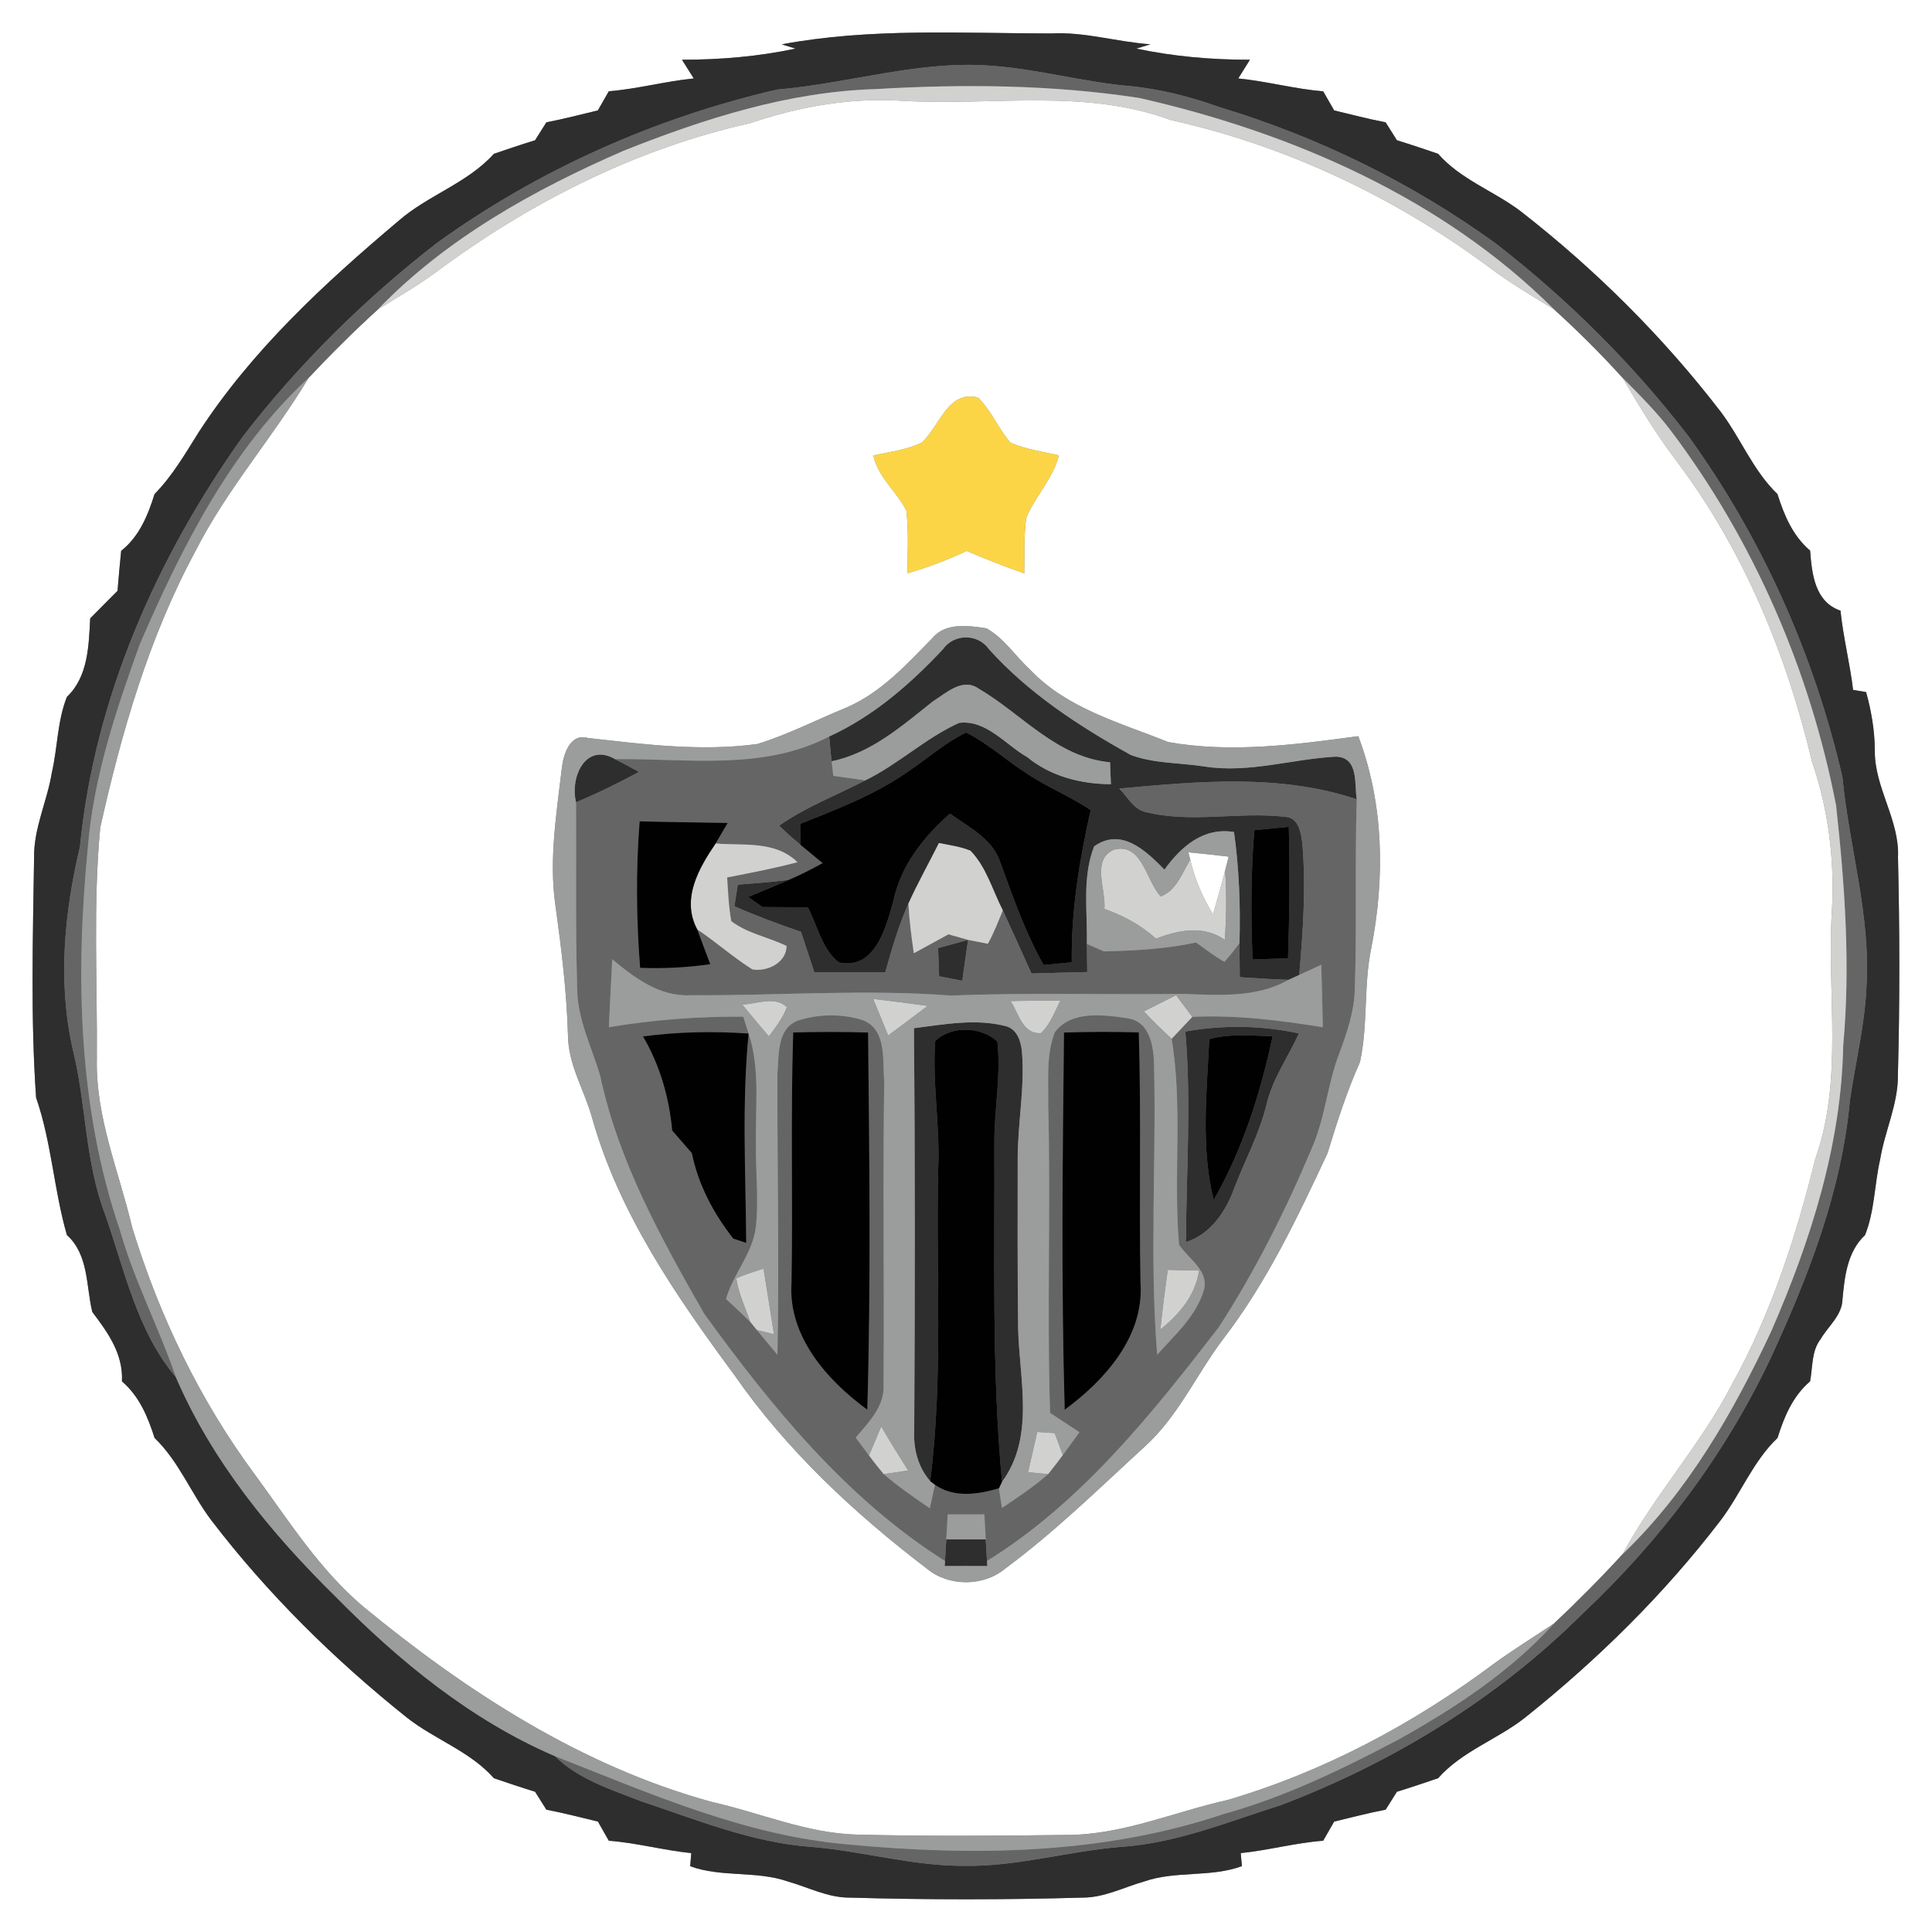 <?xml version="1.0" encoding="UTF-8" ?>
<!DOCTYPE svg PUBLIC "-//W3C//DTD SVG 1.1//EN" "http://www.w3.org/Graphics/SVG/1.1/DTD/svg11.dtd">
<svg width="250pt" height="250pt" viewBox="0 0 250 250" version="1.1" xmlns="http://www.w3.org/2000/svg">
<rect x="0" y="0" width="250" height="250" fill="#808080" stroke="none"/>
<g id="#ffffffff">
<path fill="#ffffff" opacity="1.00" d=" M 0.00 0.00 L 250.00 0.00 L 250.00 250.00 L 0.00 250.00 L 0.00 0.00 M 101.15 5.74 C 101.75 5.92 102.35 6.10 102.95 6.29 C 98.12 7.32 93.19 7.73 88.25 7.73 C 88.76 8.54 89.26 9.35 89.77 10.15 C 86.08 10.52 82.48 11.51 78.78 11.81 C 78.31 12.64 77.83 13.47 77.36 14.29 C 75.14 14.82 72.93 15.40 70.70 15.83 C 70.21 16.61 69.72 17.38 69.24 18.15 C 67.45 18.70 65.68 19.30 63.91 19.90 C 60.49 23.71 55.38 25.25 51.56 28.59 C 41.96 36.68 32.55 45.38 25.68 55.98 C 23.95 58.74 22.30 61.59 20.00 63.93 C 19.14 66.68 18.02 69.43 15.68 71.28 C 15.50 73.00 15.35 74.72 15.21 76.45 C 14.02 77.64 12.85 78.83 11.67 80.02 C 11.49 83.54 11.41 87.57 8.66 90.17 C 7.41 93.31 7.46 96.72 6.71 99.97 C 6.11 103.67 4.36 107.15 4.41 110.95 C 4.26 121.31 3.95 131.70 4.67 142.03 C 6.68 147.82 6.97 153.98 8.66 159.82 C 11.49 162.36 11.13 166.40 11.94 169.76 C 13.96 172.43 15.96 175.20 15.78 178.75 C 18.01 180.65 19.14 183.34 20.00 186.07 C 23.16 189.10 24.74 193.28 27.35 196.73 C 34.65 206.28 43.28 214.77 52.67 222.27 C 56.27 225.10 60.83 226.61 63.91 230.10 C 65.68 230.70 67.45 231.30 69.24 231.85 C 69.72 232.62 70.21 233.39 70.70 234.17 C 72.94 234.60 75.15 235.18 77.37 235.71 C 77.84 236.53 78.31 237.36 78.78 238.19 C 82.37 238.46 85.86 239.43 89.45 239.79 C 89.40 240.36 89.35 240.92 89.31 241.49 C 93.39 242.97 97.85 242.04 101.94 243.46 C 104.59 244.21 107.12 245.56 109.93 245.55 C 119.97 245.84 130.02 245.84 140.07 245.55 C 142.88 245.56 145.41 244.21 148.06 243.46 C 152.15 242.04 156.61 242.97 160.70 241.48 C 160.65 240.91 160.60 240.35 160.55 239.79 C 164.13 239.43 167.62 238.46 171.22 238.19 C 171.69 237.36 172.16 236.53 172.64 235.71 C 174.85 235.18 177.06 234.60 179.30 234.17 C 179.78 233.39 180.27 232.62 180.76 231.85 C 182.55 231.30 184.32 230.70 186.09 230.10 C 189.17 226.61 193.73 225.10 197.33 222.27 C 206.72 214.77 215.35 206.28 222.65 196.73 C 225.26 193.28 226.84 189.09 230.01 186.07 C 230.86 183.34 231.99 180.65 234.22 178.75 C 234.58 176.92 234.38 174.85 235.58 173.29 C 236.57 171.59 238.37 170.22 238.42 168.11 C 238.69 165.18 239.05 161.94 241.33 159.83 C 242.59 156.69 242.54 153.28 243.29 150.03 C 243.89 146.33 245.64 142.85 245.59 139.04 C 245.84 129.68 245.82 120.32 245.60 110.96 C 245.83 106.08 242.52 101.91 242.60 97.05 C 242.58 94.50 242.15 92.00 241.47 89.55 C 240.90 89.46 240.35 89.37 239.79 89.28 C 239.38 85.84 238.51 82.47 238.16 79.02 C 234.85 77.90 234.45 74.27 234.23 71.25 C 231.99 69.35 230.86 66.66 230.00 63.93 C 226.84 60.90 225.26 56.72 222.65 53.27 C 215.18 43.55 206.41 34.84 196.74 27.31 C 193.28 24.70 188.99 23.22 186.09 19.90 C 184.32 19.30 182.55 18.70 180.76 18.15 C 180.27 17.38 179.79 16.61 179.30 15.83 C 177.06 15.40 174.86 14.82 172.64 14.29 C 172.16 13.47 171.69 12.64 171.22 11.82 C 167.52 11.51 163.92 10.52 160.23 10.15 C 160.73 9.35 161.24 8.54 161.74 7.73 C 156.80 7.74 151.87 7.31 147.03 6.29 C 147.64 6.10 148.26 5.91 148.87 5.73 C 144.56 5.44 140.37 4.09 136.00 4.33 C 124.37 4.32 112.63 3.59 101.15 5.74 Z" />
<path fill="#ffffff" opacity="1.00" d=" M 97.09 15.93 C 103.50 13.76 110.22 12.58 117.01 13.06 C 128.49 13.70 140.39 11.43 151.45 15.52 C 166.32 18.82 180.35 25.44 192.57 34.49 C 195.28 36.53 198.20 38.27 201.10 40.04 C 204.20 42.85 207.16 45.80 209.97 48.90 C 212.17 52.67 214.46 56.40 217.11 59.88 C 225.66 71.30 231.20 84.73 234.47 98.55 C 236.62 104.79 237.43 111.39 237.04 117.97 C 236.39 128.64 238.56 139.68 234.89 149.99 C 232.40 160.07 229.16 170.02 224.12 179.14 C 220.11 186.91 214.12 193.41 209.97 201.10 C 207.13 204.20 204.17 207.18 201.11 210.06 C 198.51 211.80 195.83 213.45 193.29 215.30 C 182.93 223.05 171.29 229.26 158.84 232.92 C 151.92 234.46 145.24 237.44 138.04 237.44 C 129.01 237.56 119.97 237.62 110.95 237.40 C 104.40 237.24 98.33 234.56 92.03 233.15 C 75.23 228.53 60.34 218.87 47.01 207.90 C 41.34 203.11 37.36 196.78 33.02 190.86 C 25.87 181.24 20.61 170.28 17.11 158.85 C 15.40 151.61 12.36 144.58 12.53 137.02 C 12.61 127.05 12.03 117.03 12.97 107.09 C 15.72 94.80 19.24 82.54 25.25 71.39 C 29.31 63.36 35.33 56.58 39.94 48.89 C 42.82 45.83 45.79 42.87 48.90 40.04 C 51.38 38.50 53.92 37.04 56.29 35.31 C 68.43 26.25 82.25 19.24 97.09 15.93 M 119.25 57.28 C 117.30 58.23 115.11 58.47 113.01 58.93 C 113.62 61.77 116.03 63.58 117.28 66.06 C 117.61 68.75 117.42 71.47 117.44 74.17 C 120.06 73.43 122.61 72.45 125.08 71.29 C 127.54 72.33 130.01 73.32 132.54 74.19 C 132.58 71.81 132.48 69.41 132.78 67.04 C 133.95 64.20 136.26 61.95 137.02 58.92 C 134.91 58.45 132.74 58.15 130.75 57.28 C 129.17 55.46 128.29 53.12 126.54 51.44 C 122.60 50.45 121.61 55.21 119.25 57.28 M 120.62 82.60 C 117.29 86.01 113.99 89.64 109.52 91.56 C 105.68 93.13 101.96 95.06 97.98 96.28 C 90.68 97.26 83.32 96.32 76.06 95.49 C 73.81 94.86 72.95 97.50 72.72 99.23 C 72.04 105.12 71.03 111.08 71.85 117.02 C 72.64 122.68 73.34 128.35 73.50 134.07 C 73.55 137.79 75.59 141.03 76.58 144.52 C 80.04 156.95 87.49 167.71 95.05 177.96 C 101.81 187.69 110.58 195.85 119.96 203.00 C 122.76 205.32 127.24 205.32 130.04 203.00 C 136.51 198.22 142.26 192.56 148.19 187.13 C 152.48 183.23 154.83 177.83 158.28 173.27 C 163.91 165.95 167.89 157.55 171.78 149.23 C 173.00 145.23 174.27 141.25 175.98 137.43 C 177.04 132.60 176.43 127.56 177.44 122.70 C 179.22 113.62 179.08 103.99 175.76 95.26 C 167.64 96.36 159.28 97.47 151.16 96.02 C 144.95 93.52 138.06 91.69 133.31 86.67 C 131.40 84.92 129.94 82.60 127.66 81.31 C 125.31 80.94 122.32 80.52 120.62 82.60 Z" />
<path fill="#ffffff" opacity="1.00" d=" M 153.77 110.29 C 155.51 110.45 157.25 110.64 158.99 110.85 C 158.87 111.31 158.65 112.21 158.53 112.66 C 158.04 114.56 157.50 116.44 156.96 118.32 C 155.62 116.13 154.59 113.75 154.02 111.24 L 153.77 110.29 Z" />
</g>
<g id="#2e2e2fff">
<path fill="#2e2e2f" opacity="1.00" d=" M 101.15 5.74 C 112.63 3.59 124.37 4.32 136.00 4.33 C 140.37 4.09 144.56 5.44 148.87 5.73 C 148.26 5.91 147.64 6.10 147.03 6.29 C 151.87 7.31 156.80 7.74 161.74 7.73 C 161.24 8.54 160.73 9.35 160.23 10.15 C 163.92 10.52 167.52 11.51 171.22 11.82 C 171.69 12.64 172.16 13.47 172.64 14.29 C 174.86 14.82 177.06 15.40 179.30 15.83 C 179.79 16.61 180.27 17.38 180.76 18.15 C 182.55 18.70 184.32 19.30 186.09 19.90 C 188.99 23.22 193.28 24.70 196.74 27.31 C 206.41 34.84 215.18 43.55 222.65 53.27 C 225.26 56.72 226.84 60.90 230.00 63.93 C 230.86 66.66 231.99 69.35 234.23 71.25 C 234.45 74.27 234.85 77.90 238.16 79.02 C 238.51 82.47 239.38 85.84 239.79 89.28 C 240.35 89.37 240.90 89.46 241.47 89.55 C 242.15 92.00 242.58 94.50 242.60 97.05 C 242.52 101.91 245.83 106.08 245.60 110.96 C 245.82 120.32 245.84 129.68 245.59 139.04 C 245.64 142.85 243.89 146.33 243.29 150.03 C 242.54 153.28 242.59 156.69 241.33 159.83 C 239.05 161.94 238.69 165.18 238.42 168.11 C 238.37 170.22 236.57 171.59 235.58 173.29 C 234.38 174.85 234.58 176.92 234.22 178.75 C 231.99 180.65 230.86 183.34 230.01 186.07 C 226.84 189.09 225.26 193.28 222.65 196.73 C 215.35 206.28 206.72 214.77 197.33 222.27 C 193.73 225.10 189.17 226.61 186.09 230.10 C 184.32 230.70 182.55 231.30 180.76 231.85 C 180.27 232.62 179.78 233.39 179.30 234.17 C 177.06 234.60 174.85 235.18 172.64 235.71 C 172.16 236.53 171.69 237.36 171.22 238.19 C 167.62 238.46 164.13 239.43 160.55 239.79 C 160.60 240.35 160.65 240.91 160.70 241.48 C 156.61 242.97 152.15 242.04 148.06 243.46 C 145.41 244.21 142.88 245.56 140.07 245.55 C 130.02 245.84 119.97 245.84 109.93 245.55 C 107.12 245.56 104.59 244.21 101.94 243.46 C 97.85 242.04 93.39 242.97 89.31 241.49 C 89.35 240.92 89.40 240.36 89.45 239.79 C 85.86 239.43 82.37 238.46 78.78 238.19 C 78.31 237.36 77.84 236.53 77.37 235.71 C 75.15 235.18 72.94 234.60 70.70 234.17 C 70.21 233.39 69.72 232.62 69.24 231.85 C 67.45 231.30 65.68 230.70 63.91 230.10 C 60.83 226.61 56.27 225.10 52.67 222.27 C 43.28 214.77 34.65 206.28 27.35 196.73 C 24.74 193.28 23.16 189.10 20.00 186.07 C 19.14 183.34 18.01 180.65 15.78 178.75 C 15.96 175.20 13.96 172.43 11.94 169.76 C 11.13 166.40 11.49 162.36 8.66 159.82 C 6.97 153.98 6.68 147.82 4.67 142.03 C 3.95 131.70 4.26 121.31 4.41 110.95 C 4.36 107.15 6.11 103.67 6.71 99.97 C 7.46 96.72 7.41 93.31 8.66 90.17 C 11.41 87.57 11.49 83.54 11.67 80.02 C 12.85 78.83 14.02 77.64 15.21 76.45 C 15.35 74.72 15.50 73.00 15.68 71.28 C 18.02 69.43 19.14 66.68 20.00 63.93 C 22.30 61.59 23.95 58.74 25.68 55.98 C 32.55 45.38 41.96 36.68 51.56 28.59 C 55.38 25.25 60.49 23.71 63.91 19.90 C 65.68 19.30 67.45 18.70 69.24 18.15 C 69.72 17.38 70.21 16.61 70.70 15.83 C 72.93 15.40 75.14 14.82 77.36 14.29 C 77.83 13.47 78.31 12.64 78.78 11.81 C 82.48 11.51 86.08 10.52 89.77 10.15 C 89.26 9.35 88.76 8.54 88.25 7.73 C 93.19 7.73 98.12 7.32 102.95 6.29 C 102.35 6.10 101.75 5.92 101.15 5.74 M 100.56 11.59 C 84.77 15.24 69.62 21.98 56.47 31.49 C 47.15 38.73 38.66 47.10 31.45 56.45 C 20.29 72.09 12.22 90.34 10.34 109.59 C 8.30 118.18 7.45 127.20 9.44 135.89 C 11.17 142.92 10.99 150.34 13.61 157.17 C 16.12 164.34 17.73 172.27 22.76 178.20 C 27.42 189.04 35.04 198.36 43.41 206.59 C 51.64 214.94 60.95 222.58 71.80 227.24 C 74.86 230.24 79.00 231.54 82.90 233.06 C 90.13 235.47 97.33 238.44 105.02 238.99 C 111.71 239.55 118.25 241.51 125.00 241.44 C 131.76 241.51 138.29 239.54 144.99 238.99 C 152.18 238.53 158.89 235.74 165.69 233.60 C 180.21 228.09 193.77 219.78 204.79 208.80 C 214.78 199.41 223.16 188.32 229.04 175.92 C 233.97 165.29 238.31 154.13 239.38 142.38 C 240.09 137.49 241.30 132.67 241.52 127.72 C 242.10 118.54 239.28 109.63 238.41 100.56 C 234.76 84.76 228.01 69.62 218.50 56.47 C 211.31 47.11 202.86 38.72 193.53 31.49 C 182.75 23.69 170.64 17.75 157.91 13.90 C 154.04 12.52 150.06 11.48 145.97 11.12 C 140.11 10.58 134.42 8.99 128.56 8.53 C 119.09 7.71 109.92 10.81 100.56 11.59 Z" />
<path fill="#2e2e2f" opacity="1.00" d=" M 122.00 84.03 C 123.44 81.96 126.55 81.96 127.99 84.03 C 133.15 89.75 139.65 93.98 146.34 97.70 C 149.40 98.83 152.76 98.69 155.96 99.20 C 161.65 100.07 167.21 98.21 172.86 97.91 C 175.83 97.99 175.25 101.40 175.56 103.43 C 165.63 100.10 155.05 101.11 144.83 102.04 C 145.90 103.08 146.65 104.71 148.22 105.07 C 154.20 106.57 160.38 104.98 166.42 105.71 C 168.05 105.84 168.36 107.83 168.52 109.13 C 169.01 114.80 168.61 120.50 168.12 126.16 C 167.78 126.32 167.09 126.63 166.74 126.79 C 164.64 126.73 162.53 126.58 160.43 126.45 C 160.41 124.98 160.39 123.50 160.39 122.03 C 160.52 117.23 160.35 112.42 159.68 107.66 C 155.73 107.01 152.82 109.55 150.68 112.53 C 148.28 110.09 145.10 107.02 141.58 109.52 C 140.01 113.53 140.73 117.94 140.64 122.14 C 140.66 123.35 140.67 124.56 140.69 125.78 C 138.28 125.85 135.88 125.91 133.47 125.97 C 132.25 123.24 131.02 120.52 129.76 117.80 C 128.43 115.21 127.64 112.20 125.57 110.08 C 124.27 109.55 122.86 109.37 121.50 109.09 C 120.19 111.71 118.75 114.26 117.55 116.93 C 116.27 119.78 115.40 122.79 114.56 125.80 C 111.50 125.81 108.44 125.81 105.37 125.81 C 104.80 124.06 104.23 122.32 103.65 120.58 C 100.74 119.58 97.85 118.51 95.03 117.27 C 95.14 116.57 95.36 115.17 95.47 114.47 C 97.68 114.30 99.89 114.14 102.08 113.85 C 100.34 114.62 98.58 115.34 96.81 116.07 C 97.27 116.39 98.19 117.04 98.65 117.37 C 100.61 117.38 102.57 117.39 104.53 117.41 C 105.79 119.78 106.37 122.85 108.55 124.54 C 113.24 125.55 114.64 120.00 115.60 116.61 C 116.54 112.02 119.49 108.31 122.93 105.28 C 125.33 107.04 128.38 108.49 129.41 111.50 C 131.07 116.05 132.65 120.64 135.04 124.87 C 136.26 124.75 137.47 124.63 138.69 124.52 C 138.59 117.85 139.68 111.30 141.13 104.83 C 138.51 103.04 135.51 101.88 132.88 100.10 C 130.21 98.40 127.86 96.20 125.01 94.79 C 122.35 96.07 120.14 98.05 117.71 99.69 C 113.40 102.77 108.42 104.66 103.54 106.61 C 103.55 107.51 103.56 108.41 103.57 109.31 C 102.63 108.51 101.70 107.71 100.82 106.84 C 104.27 104.41 108.24 102.92 111.97 100.98 C 116.25 98.89 119.77 95.50 124.11 93.54 C 127.61 93.10 130.11 96.37 132.92 97.97 C 135.98 100.48 139.86 101.45 143.75 101.48 C 143.72 100.77 143.67 99.35 143.64 98.64 C 136.71 98.00 132.25 92.38 126.62 89.10 C 124.56 87.65 122.44 89.68 120.73 90.75 C 116.73 93.91 112.78 97.44 107.61 98.51 C 107.49 97.44 107.39 96.37 107.30 95.30 C 113.01 92.69 117.75 88.56 122.00 84.03 M 162.32 107.42 C 161.83 112.98 161.87 118.58 162.08 124.15 C 163.60 124.11 165.13 124.06 166.67 124.01 C 166.86 118.34 166.92 112.67 166.77 106.99 C 165.28 107.14 163.80 107.28 162.32 107.42 Z" />
<path fill="#2e2e2f" opacity="1.00" d=" M 74.54 103.81 C 73.73 100.59 75.77 96.02 79.59 98.23 C 80.63 98.77 81.67 99.32 82.69 99.89 C 80.03 101.31 77.33 102.66 74.54 103.81 Z" />
<path fill="#2e2e2f" opacity="1.00" d=" M 121.39 122.68 C 122.68 122.32 123.98 121.97 125.27 121.62 C 125.01 123.38 124.76 125.15 124.52 126.91 C 123.51 126.72 122.52 126.52 121.52 126.33 C 121.47 125.11 121.43 123.89 121.39 122.68 Z" />
<path fill="#2e2e2f" opacity="1.00" d=" M 118.26 133.05 C 122.21 132.55 126.32 131.76 130.25 132.81 C 131.63 133.25 132.09 134.71 132.23 136.01 C 132.64 140.68 131.68 145.32 131.69 149.99 C 131.69 157.33 131.65 164.67 131.75 172.01 C 131.92 178.61 133.92 185.95 129.66 191.75 C 128.31 177.20 128.73 162.59 128.67 148.00 C 128.64 143.59 129.55 139.18 129.06 134.78 C 126.97 132.81 123.10 132.69 121.02 134.70 C 120.62 140.13 121.63 145.56 121.41 151.00 C 121.07 164.55 122.09 178.16 120.36 191.65 C 118.78 189.83 118.18 187.46 118.30 185.09 C 118.39 167.75 118.42 150.40 118.26 133.05 Z" />
<path fill="#2e2e2f" opacity="1.00" d=" M 153.38 133.48 C 158.25 132.60 163.24 132.69 168.08 133.72 C 166.67 136.82 164.62 139.66 163.86 143.03 C 162.93 146.81 161.04 150.24 159.67 153.86 C 158.59 156.82 156.60 159.74 153.46 160.72 C 153.50 151.64 154.17 142.56 153.38 133.48 M 156.48 134.46 C 156.16 141.35 155.36 148.52 157.05 155.28 C 160.78 148.78 163.12 141.44 164.67 134.10 C 161.94 134.00 159.15 133.74 156.48 134.46 Z" />
<path fill="#2e2e2f" opacity="1.00" d=" M 122.45 199.19 C 124.15 199.20 125.85 199.20 127.55 199.19 C 127.60 200.12 127.66 201.06 127.72 201.99 L 127.76 202.65 C 125.92 202.64 124.08 202.64 122.24 202.65 L 122.28 201.99 C 122.34 201.06 122.39 200.12 122.45 199.19 Z" />
</g>
<g id="#656566ff">
<path fill="#656566" opacity="1.00" d=" M 100.56 11.59 C 109.92 10.81 119.09 7.71 128.56 8.53 C 134.42 8.99 140.11 10.58 145.97 11.12 C 150.06 11.48 154.04 12.52 157.91 13.90 C 170.64 17.75 182.75 23.69 193.53 31.49 C 202.86 38.72 211.31 47.11 218.50 56.47 C 228.01 69.62 234.76 84.76 238.41 100.56 C 239.28 109.63 242.10 118.54 241.52 127.72 C 241.30 132.67 240.09 137.49 239.38 142.38 C 238.31 154.13 233.97 165.29 229.04 175.92 C 223.16 188.32 214.78 199.41 204.79 208.80 C 193.77 219.78 180.21 228.09 165.69 233.60 C 158.89 235.74 152.18 238.53 144.99 238.99 C 138.29 239.54 131.76 241.51 125.00 241.44 C 118.25 241.51 111.71 239.55 105.02 238.99 C 97.33 238.44 90.13 235.47 82.90 233.06 C 79.00 231.54 74.86 230.24 71.80 227.24 C 84.06 232.05 96.37 237.52 109.66 238.66 C 125.90 240.21 142.74 239.98 158.35 234.73 C 166.28 232.53 173.72 228.92 180.98 225.09 C 188.30 220.99 195.44 216.32 201.11 210.06 C 204.17 207.18 207.13 204.20 209.97 201.10 C 218.41 193.03 224.32 182.71 229.22 172.22 C 234.30 160.55 238.28 148.11 238.51 135.28 C 239.46 124.93 238.72 114.52 237.59 104.23 C 234.21 86.76 226.95 69.99 216.23 55.76 C 214.36 53.29 212.15 51.10 209.97 48.90 C 207.16 45.80 204.20 42.85 201.10 40.04 C 186.64 25.61 167.13 17.16 147.44 12.68 C 136.15 10.95 124.65 10.86 113.27 11.53 C 102.00 11.87 91.09 15.37 80.69 19.51 C 69.10 24.55 57.73 30.87 48.90 40.04 C 45.79 42.87 42.82 45.83 39.94 48.89 C 29.81 58.24 23.50 70.86 18.10 83.34 C 15.03 91.85 12.10 100.57 11.37 109.65 C 9.75 126.17 10.10 143.30 15.51 159.15 C 17.36 165.71 20.56 171.76 22.76 178.20 C 17.73 172.27 16.12 164.34 13.61 157.17 C 10.99 150.34 11.17 142.92 9.44 135.89 C 7.45 127.20 8.30 118.18 10.34 109.59 C 12.22 90.34 20.29 72.09 31.45 56.45 C 38.66 47.10 47.15 38.73 56.47 31.49 C 69.62 21.98 84.77 15.24 100.56 11.59 Z" />
<path fill="#656566" opacity="1.00" d=" M 79.59 98.23 C 88.87 98.11 98.71 99.78 107.30 95.30 C 107.39 96.37 107.49 97.44 107.61 98.51 C 107.68 99.14 107.75 99.76 107.83 100.39 C 109.21 100.59 110.59 100.78 111.97 100.98 C 108.24 102.92 104.27 104.41 100.82 106.84 C 101.70 107.71 102.63 108.51 103.57 109.31 C 104.53 110.10 105.49 110.90 106.45 111.69 C 105.02 112.46 103.58 113.22 102.08 113.85 C 99.89 114.14 97.68 114.30 95.47 114.47 C 95.36 115.17 95.14 116.57 95.03 117.27 C 97.85 118.51 100.74 119.58 103.65 120.58 C 104.23 122.32 104.80 124.06 105.37 125.81 C 108.44 125.81 111.50 125.81 114.56 125.80 C 115.40 122.79 116.27 119.78 117.55 116.93 C 117.66 119.08 117.94 121.22 118.25 123.35 C 119.74 122.53 121.23 121.71 122.73 120.90 C 123.36 121.08 124.64 121.44 125.27 121.62 C 123.98 121.97 122.68 122.32 121.39 122.68 C 121.43 123.89 121.47 125.11 121.52 126.33 C 122.52 126.52 123.51 126.72 124.52 126.91 C 124.76 125.15 125.01 123.38 125.27 121.62 C 125.91 121.74 127.19 121.99 127.83 122.12 C 128.60 120.74 129.17 119.26 129.76 117.80 C 131.02 120.52 132.25 123.24 133.47 125.97 C 135.88 125.91 138.28 125.85 140.69 125.78 C 140.67 124.56 140.66 123.35 140.64 122.14 C 141.37 122.46 142.11 122.78 142.85 123.11 C 146.84 123.02 150.85 122.79 154.77 121.96 C 155.97 122.82 157.15 123.73 158.44 124.46 C 159.13 123.68 159.78 122.87 160.39 122.03 C 160.39 123.50 160.41 124.98 160.43 126.45 C 162.53 126.58 164.64 126.73 166.74 126.79 C 162.50 129.20 157.56 128.74 152.89 128.61 C 142.96 128.74 133.03 128.41 123.10 128.83 C 111.87 127.96 100.61 128.86 89.37 128.78 C 85.38 129.00 82.11 126.54 79.22 124.12 C 79.09 127.05 78.91 129.98 78.79 132.92 C 84.53 131.96 90.35 131.51 96.18 131.56 C 96.35 132.10 96.70 133.20 96.87 133.74 C 92.31 133.42 87.73 133.51 83.20 134.11 C 85.39 137.83 86.59 142.01 86.98 146.29 C 87.83 147.26 88.68 148.23 89.52 149.21 C 90.36 153.31 92.32 157.01 94.89 160.28 C 95.31 160.42 96.15 160.70 96.56 160.83 C 96.49 151.80 95.99 142.75 96.87 133.74 C 98.40 138.35 97.72 143.25 97.82 148.00 C 97.76 151.66 98.23 155.34 97.78 158.98 C 97.29 162.34 94.85 164.88 93.95 168.09 C 95.00 169.07 96.06 170.04 97.08 171.05 C 97.30 171.31 97.73 171.85 97.95 172.11 C 98.82 173.18 99.71 174.24 100.60 175.30 C 100.85 163.18 100.56 151.05 100.60 138.92 C 100.80 136.52 100.51 133.06 103.29 132.05 C 105.99 131.19 109.01 131.15 111.71 132.03 C 114.79 133.30 114.18 137.25 114.42 139.94 C 114.22 152.99 114.44 166.04 114.33 179.08 C 114.54 181.94 112.42 184.01 110.73 186.03 C 111.30 186.80 111.87 187.57 112.45 188.34 C 113.06 189.16 113.70 189.96 114.35 190.75 C 116.23 192.37 118.28 193.77 120.32 195.17 C 120.49 194.41 120.81 192.89 120.98 192.13 C 123.50 193.86 126.51 193.38 129.26 192.59 C 129.36 193.22 129.55 194.49 129.65 195.13 C 131.71 193.76 133.77 192.38 135.63 190.75 C 136.28 189.95 136.91 189.12 137.53 188.29 C 138.25 187.30 138.96 186.31 139.68 185.33 C 138.41 184.49 137.14 183.66 135.88 182.83 C 135.46 169.56 135.98 156.28 135.64 143.00 C 135.70 139.86 135.33 136.57 136.49 133.58 C 138.58 130.73 142.81 131.30 145.88 131.76 C 148.85 132.17 149.30 135.50 149.34 137.92 C 149.63 150.38 148.74 162.87 149.74 175.31 C 152.02 172.72 154.86 170.27 155.81 166.82 C 156.39 164.38 153.76 162.86 152.57 161.08 C 151.81 152.21 153.07 143.25 151.61 134.42 C 152.50 133.47 153.39 132.52 154.29 131.58 C 159.96 131.32 165.59 132.02 171.17 132.92 C 171.12 130.22 171.06 127.53 170.97 124.84 C 170.02 125.28 169.07 125.72 168.12 126.16 C 168.61 120.50 169.01 114.80 168.52 109.13 C 168.36 107.83 168.05 105.84 166.42 105.71 C 160.38 104.98 154.20 106.57 148.22 105.07 C 146.65 104.71 145.90 103.08 144.83 102.04 C 155.05 101.11 165.63 100.10 175.56 103.43 C 175.31 111.62 175.59 119.83 175.31 128.02 C 175.24 130.89 174.30 133.62 173.31 136.29 C 171.75 140.32 171.48 144.73 169.70 148.69 C 166.34 156.67 162.42 164.46 157.72 171.73 C 149.04 182.97 139.94 194.41 127.72 201.99 C 127.66 201.06 127.60 200.12 127.55 199.19 C 127.49 198.11 127.43 197.03 127.38 195.96 C 125.79 195.96 124.21 195.96 122.63 195.96 C 122.57 197.04 122.51 198.11 122.45 199.19 C 122.39 200.12 122.34 201.06 122.28 201.99 C 109.55 193.96 99.87 182.06 91.13 170.01 C 85.57 160.30 80.03 150.28 77.67 139.24 C 76.60 135.53 74.73 131.97 74.69 128.02 C 74.45 119.96 74.59 111.88 74.54 103.81 C 77.33 102.66 80.03 101.31 82.69 99.89 C 81.67 99.32 80.63 98.77 79.59 98.23 M 82.77 106.28 C 82.27 112.59 82.34 118.94 82.83 125.24 C 85.86 125.36 88.90 125.20 91.91 124.77 C 91.35 123.27 90.77 121.77 90.22 120.26 C 92.67 121.90 94.87 123.88 97.36 125.44 C 99.27 125.77 101.77 124.58 101.78 122.41 C 99.44 121.26 96.74 120.81 94.63 119.20 C 94.28 117.34 94.22 115.43 94.09 113.54 C 97.14 112.95 100.19 112.36 103.19 111.57 C 100.35 108.76 96.22 109.44 92.60 109.15 C 93.12 108.26 93.64 107.38 94.16 106.49 C 90.36 106.42 86.56 106.38 82.77 106.28 M 153.38 133.48 C 154.17 142.56 153.50 151.64 153.46 160.72 C 156.60 159.74 158.59 156.82 159.67 153.86 C 161.04 150.24 162.93 146.81 163.86 143.03 C 164.62 139.66 166.67 136.82 168.08 133.72 C 163.24 132.69 158.25 132.60 153.38 133.48 M 102.64 133.60 C 102.29 144.40 102.61 155.21 102.42 166.02 C 101.96 172.91 107.02 178.61 112.23 182.42 C 112.70 166.16 112.50 149.87 112.33 133.61 C 109.10 133.50 105.87 133.51 102.64 133.60 M 137.68 133.61 C 137.50 149.88 137.31 166.16 137.77 182.42 C 142.97 178.60 148.07 172.91 147.58 166.02 C 147.38 155.21 147.69 144.40 147.36 133.59 C 144.13 133.50 140.90 133.50 137.68 133.61 Z" />
</g>
<g id="#d1d1d0ff">
<path fill="#d1d1d0" opacity="1.00" d=" M 80.69 19.51 C 91.09 15.37 102.00 11.87 113.27 11.53 C 124.65 10.86 136.15 10.95 147.44 12.68 C 167.13 17.16 186.64 25.61 201.10 40.04 C 198.20 38.27 195.28 36.53 192.57 34.49 C 180.35 25.44 166.32 18.82 151.45 15.52 C 140.39 11.43 128.49 13.70 117.01 13.06 C 110.22 12.58 103.50 13.76 97.09 15.93 C 82.25 19.24 68.43 26.25 56.29 35.31 C 53.92 37.04 51.38 38.50 48.90 40.04 C 57.73 30.87 69.10 24.55 80.69 19.51 Z" />
<path fill="#d1d1d0" opacity="1.00" d=" M 209.97 48.90 C 212.15 51.10 214.36 53.29 216.23 55.76 C 226.95 69.99 234.21 86.76 237.59 104.23 C 238.72 114.52 239.46 124.93 238.51 135.28 C 238.28 148.11 234.30 160.55 229.22 172.22 C 224.32 182.71 218.41 193.03 209.97 201.10 C 214.12 193.41 220.11 186.91 224.12 179.14 C 229.16 170.02 232.40 160.07 234.89 149.99 C 238.56 139.68 236.39 128.64 237.04 117.97 C 237.43 111.39 236.62 104.79 234.47 98.55 C 231.20 84.73 225.66 71.30 217.11 59.88 C 214.46 56.40 212.17 52.67 209.97 48.90 Z" />
<path fill="#d1d1d0" opacity="1.00" d=" M 92.60 109.15 C 96.22 109.44 100.35 108.76 103.19 111.57 C 100.19 112.36 97.14 112.95 94.09 113.54 C 94.22 115.43 94.28 117.34 94.63 119.20 C 96.74 120.81 99.44 121.26 101.78 122.41 C 101.77 124.58 99.27 125.77 97.36 125.44 C 94.87 123.88 92.67 121.90 90.22 120.26 C 88.13 116.36 90.40 112.38 92.60 109.15 Z" />
<path fill="#d1d1d0" opacity="1.00" d=" M 117.55 116.93 C 118.75 114.26 120.19 111.71 121.50 109.09 C 122.86 109.37 124.27 109.55 125.57 110.08 C 127.64 112.20 128.43 115.21 129.76 117.80 C 129.17 119.26 128.60 120.74 127.83 122.12 C 127.19 121.99 125.91 121.74 125.27 121.62 C 124.64 121.44 123.36 121.08 122.73 120.90 C 121.23 121.71 119.74 122.53 118.25 123.35 C 117.94 121.22 117.66 119.08 117.55 116.93 Z" />
<path fill="#d1d1d0" opacity="1.00" d=" M 142.91 117.62 C 143.13 115.11 141.17 111.17 144.19 109.93 C 147.84 109.05 148.28 113.98 150.20 116.00 C 152.26 115.23 152.96 112.95 154.02 111.24 C 154.59 113.75 155.62 116.13 156.96 118.32 C 157.50 116.44 158.04 114.56 158.53 112.66 C 158.73 115.64 158.70 118.63 158.49 121.61 C 155.71 119.69 152.53 120.34 149.59 121.46 C 147.65 119.72 145.36 118.46 142.91 117.62 Z" />
<path fill="#d1d1d0" opacity="1.00" d=" M 96.04 129.98 C 97.94 129.94 100.22 128.82 101.82 130.32 C 101.31 131.73 100.37 132.92 99.49 134.11 C 98.33 132.74 97.17 131.37 96.04 129.98 Z" />
<path fill="#d1d1d0" opacity="1.00" d=" M 112.99 129.26 C 115.34 129.54 117.69 129.83 120.04 130.16 C 118.35 131.44 116.64 132.72 114.93 133.99 C 114.28 132.41 113.63 130.84 112.99 129.26 Z" />
<path fill="#d1d1d0" opacity="1.00" d=" M 130.77 129.54 C 132.92 129.49 135.07 129.46 137.22 129.47 C 136.47 130.92 135.92 132.55 134.69 133.69 C 132.32 133.85 131.80 131.09 130.77 129.54 Z" />
<path fill="#d1d1d0" opacity="1.00" d=" M 148.02 130.87 C 149.41 130.17 150.79 129.47 152.18 128.78 C 152.88 129.71 153.59 130.64 154.29 131.58 C 153.39 132.52 152.50 133.47 151.61 134.42 C 150.38 133.26 149.15 132.11 148.02 130.87 Z" />
<path fill="#d1d1d0" opacity="1.00" d=" M 95.28 165.41 C 96.42 164.90 97.62 164.55 98.80 164.16 C 99.26 166.99 99.70 169.82 100.15 172.65 C 99.60 172.51 98.50 172.25 97.95 172.11 C 97.73 171.85 97.30 171.31 97.08 171.05 C 96.44 169.18 95.55 167.37 95.28 165.41 Z" />
<path fill="#d1d1d0" opacity="1.00" d=" M 151.11 164.32 C 152.46 164.35 153.81 164.38 155.16 164.41 C 154.69 167.63 152.60 170.07 150.15 172.04 C 150.42 169.46 150.75 166.88 151.11 164.32 Z" />
<path fill="#d1d1d0" opacity="1.00" d=" M 114.03 184.59 C 115.15 186.51 116.32 188.40 117.51 190.28 C 116.72 190.40 115.14 190.63 114.35 190.75 C 113.70 189.96 113.06 189.16 112.45 188.34 C 112.84 187.40 113.64 185.52 114.03 184.59 Z" />
<path fill="#d1d1d0" opacity="1.00" d=" M 134.22 185.30 C 134.78 185.34 135.91 185.41 136.48 185.45 C 136.74 186.16 137.26 187.58 137.53 188.29 C 136.91 189.12 136.28 189.95 135.63 190.75 C 134.98 190.69 133.68 190.56 133.03 190.50 C 133.42 188.76 133.82 187.03 134.22 185.30 Z" />
</g>
<g id="#9b9c9cff">
<path fill="#9b9c9c" opacity="1.00" d=" M 18.10 83.34 C 23.50 70.86 29.81 58.24 39.94 48.89 C 35.33 56.58 29.31 63.36 25.25 71.39 C 19.24 82.54 15.72 94.80 12.97 107.09 C 12.03 117.03 12.61 127.05 12.53 137.02 C 12.36 144.58 15.40 151.61 17.11 158.85 C 20.61 170.28 25.87 181.24 33.02 190.86 C 37.36 196.78 41.34 203.11 47.01 207.90 C 60.34 218.87 75.23 228.53 92.03 233.15 C 98.33 234.56 104.40 237.24 110.95 237.40 C 119.97 237.62 129.01 237.56 138.04 237.44 C 145.24 237.44 151.92 234.46 158.84 232.92 C 171.29 229.26 182.93 223.05 193.29 215.30 C 195.83 213.45 198.51 211.80 201.11 210.06 C 195.44 216.32 188.30 220.99 180.98 225.09 C 173.72 228.92 166.28 232.53 158.35 234.73 C 142.74 239.98 125.90 240.21 109.66 238.66 C 96.37 237.52 84.06 232.05 71.80 227.24 C 60.95 222.58 51.64 214.94 43.41 206.59 C 35.04 198.36 27.42 189.04 22.76 178.20 C 20.56 171.76 17.36 165.71 15.51 159.15 C 10.10 143.30 9.75 126.17 11.37 109.65 C 12.10 100.57 15.03 91.85 18.10 83.34 Z" />
<path fill="#9b9c9c" opacity="1.00" d=" M 120.62 82.60 C 122.32 80.52 125.31 80.94 127.66 81.31 C 129.94 82.60 131.40 84.92 133.31 86.67 C 138.06 91.69 144.95 93.52 151.16 96.02 C 159.28 97.47 167.64 96.36 175.76 95.26 C 179.08 103.99 179.22 113.62 177.44 122.70 C 176.43 127.56 177.04 132.60 175.98 137.43 C 174.27 141.25 173.00 145.23 171.78 149.23 C 167.89 157.55 163.91 165.95 158.28 173.27 C 154.83 177.83 152.48 183.23 148.19 187.13 C 142.26 192.56 136.51 198.22 130.04 203.00 C 127.24 205.32 122.76 205.32 119.96 203.00 C 110.58 195.85 101.81 187.69 95.05 177.96 C 87.49 167.71 80.04 156.95 76.58 144.52 C 75.59 141.03 73.55 137.79 73.50 134.07 C 73.34 128.35 72.64 122.68 71.85 117.02 C 71.03 111.08 72.04 105.12 72.72 99.23 C 72.95 97.50 73.81 94.86 76.06 95.49 C 83.32 96.32 90.68 97.26 97.98 96.28 C 101.96 95.06 105.68 93.13 109.52 91.56 C 113.99 89.64 117.29 86.01 120.62 82.60 M 122.00 84.03 C 117.75 88.56 113.01 92.69 107.30 95.30 C 98.71 99.78 88.87 98.11 79.59 98.23 C 75.77 96.02 73.73 100.59 74.54 103.81 C 74.59 111.88 74.45 119.96 74.69 128.02 C 74.73 131.97 76.60 135.53 77.67 139.24 C 80.03 150.28 85.57 160.30 91.13 170.01 C 99.87 182.06 109.55 193.96 122.28 201.99 L 122.24 202.65 C 124.08 202.64 125.92 202.64 127.76 202.65 L 127.72 201.99 C 139.94 194.41 149.04 182.97 157.72 171.73 C 162.42 164.46 166.34 156.67 169.70 148.69 C 171.48 144.73 171.75 140.32 173.31 136.29 C 174.30 133.62 175.24 130.89 175.31 128.02 C 175.59 119.83 175.31 111.62 175.56 103.43 C 175.25 101.40 175.83 97.99 172.86 97.91 C 167.21 98.21 161.65 100.07 155.96 99.20 C 152.76 98.69 149.40 98.83 146.34 97.70 C 139.65 93.98 133.15 89.75 127.99 84.03 C 126.55 81.96 123.44 81.96 122.00 84.03 Z" />
<path fill="#9b9c9c" opacity="1.00" d=" M 120.73 90.75 C 122.44 89.68 124.56 87.65 126.62 89.10 C 132.25 92.38 136.71 98.00 143.64 98.64 C 143.67 99.35 143.72 100.77 143.75 101.48 C 139.86 101.45 135.98 100.48 132.92 97.97 C 130.11 96.37 127.61 93.10 124.11 93.54 C 119.77 95.50 116.25 98.89 111.97 100.98 C 110.59 100.78 109.21 100.59 107.83 100.39 C 107.75 99.76 107.68 99.14 107.61 98.51 C 112.78 97.44 116.73 93.91 120.73 90.75 Z" />
<path fill="#9b9c9c" opacity="1.00" d=" M 150.68 112.53 C 152.82 109.55 155.73 107.01 159.68 107.66 C 160.35 112.42 160.52 117.23 160.39 122.03 C 159.78 122.87 159.13 123.68 158.44 124.46 C 157.15 123.73 155.97 122.82 154.77 121.96 C 150.85 122.79 146.84 123.02 142.85 123.11 C 142.11 122.78 141.37 122.46 140.64 122.14 C 140.73 117.94 140.01 113.53 141.58 109.52 C 145.10 107.02 148.28 110.09 150.68 112.53 M 142.91 117.62 C 145.36 118.46 147.65 119.72 149.59 121.46 C 152.53 120.34 155.71 119.69 158.49 121.61 C 158.70 118.63 158.73 115.64 158.53 112.66 C 158.65 112.21 158.87 111.31 158.99 110.85 C 157.25 110.64 155.51 110.45 153.77 110.29 L 154.02 111.24 C 152.96 112.95 152.26 115.23 150.20 116.00 C 148.28 113.98 147.84 109.05 144.19 109.93 C 141.17 111.17 143.13 115.11 142.91 117.62 Z" />
<path fill="#9b9c9c" opacity="1.00" d=" M 78.79 132.92 C 78.91 129.98 79.09 127.05 79.22 124.12 C 82.11 126.54 85.38 129.00 89.37 128.78 C 100.61 128.86 111.87 127.96 123.10 128.83 C 133.03 128.41 142.96 128.74 152.89 128.61 C 157.56 128.74 162.50 129.20 166.74 126.79 C 167.09 126.63 167.78 126.32 168.12 126.16 C 169.07 125.72 170.02 125.28 170.97 124.84 C 171.06 127.53 171.12 130.22 171.17 132.92 C 165.59 132.02 159.96 131.32 154.29 131.58 C 153.59 130.64 152.88 129.71 152.18 128.78 C 150.79 129.47 149.41 130.17 148.02 130.87 C 149.15 132.11 150.38 133.26 151.61 134.42 C 153.07 143.25 151.81 152.21 152.57 161.08 C 153.76 162.86 156.39 164.38 155.81 166.82 C 154.86 170.27 152.02 172.72 149.74 175.31 C 148.74 162.87 149.63 150.38 149.34 137.92 C 149.30 135.50 148.85 132.17 145.88 131.76 C 142.81 131.30 138.58 130.73 136.49 133.58 C 135.33 136.57 135.70 139.86 135.64 143.00 C 135.98 156.28 135.46 169.56 135.88 182.83 C 137.14 183.66 138.41 184.49 139.68 185.33 C 138.96 186.31 138.25 187.30 137.53 188.29 C 137.26 187.58 136.74 186.16 136.48 185.45 C 135.91 185.41 134.78 185.34 134.22 185.30 C 133.82 187.03 133.42 188.76 133.03 190.50 C 133.68 190.56 134.98 190.69 135.63 190.75 C 133.77 192.38 131.71 193.76 129.65 195.13 C 129.55 194.49 129.36 193.22 129.26 192.59 L 129.66 191.75 C 133.92 185.95 131.92 178.61 131.75 172.01 C 131.65 164.67 131.69 157.33 131.69 149.99 C 131.68 145.32 132.64 140.68 132.23 136.01 C 132.09 134.71 131.63 133.25 130.25 132.81 C 126.32 131.76 122.21 132.55 118.26 133.05 C 118.42 150.40 118.39 167.75 118.30 185.09 C 118.18 187.46 118.78 189.83 120.36 191.65 L 120.98 192.13 C 120.81 192.89 120.49 194.41 120.32 195.17 C 118.28 193.77 116.23 192.37 114.35 190.75 C 115.14 190.63 116.72 190.40 117.51 190.28 C 116.32 188.40 115.15 186.51 114.03 184.59 C 113.64 185.52 112.84 187.40 112.45 188.34 C 111.87 187.57 111.30 186.80 110.73 186.03 C 112.42 184.01 114.54 181.94 114.33 179.08 C 114.44 166.04 114.22 152.99 114.42 139.94 C 114.18 137.25 114.79 133.30 111.71 132.03 C 109.01 131.15 105.99 131.19 103.29 132.05 C 100.51 133.06 100.80 136.52 100.60 138.92 C 100.56 151.05 100.85 163.18 100.60 175.30 C 99.71 174.24 98.82 173.18 97.95 172.11 C 98.50 172.25 99.60 172.51 100.15 172.65 C 99.70 169.82 99.26 166.99 98.80 164.16 C 97.62 164.55 96.42 164.90 95.28 165.41 C 95.55 167.37 96.44 169.18 97.08 171.05 C 96.06 170.04 95.00 169.07 93.95 168.09 C 94.85 164.88 97.29 162.34 97.78 158.98 C 98.23 155.34 97.76 151.66 97.82 148.00 C 97.72 143.25 98.40 138.35 96.87 133.74 C 96.70 133.20 96.35 132.10 96.18 131.56 C 90.35 131.51 84.53 131.96 78.79 132.92 M 96.04 129.98 C 97.17 131.37 98.33 132.74 99.49 134.11 C 100.37 132.92 101.31 131.73 101.82 130.32 C 100.22 128.82 97.94 129.94 96.04 129.98 M 112.99 129.26 C 113.63 130.84 114.28 132.41 114.93 133.99 C 116.64 132.72 118.35 131.44 120.04 130.16 C 117.69 129.83 115.34 129.54 112.99 129.26 M 130.77 129.54 C 131.80 131.09 132.32 133.85 134.69 133.69 C 135.92 132.55 136.47 130.92 137.22 129.47 C 135.07 129.46 132.92 129.49 130.77 129.54 M 151.11 164.32 C 150.75 166.88 150.42 169.46 150.15 172.04 C 152.60 170.07 154.69 167.63 155.16 164.41 C 153.81 164.38 152.46 164.35 151.11 164.32 Z" />
<path fill="#9b9c9c" opacity="1.00" d=" M 122.63 195.96 C 124.21 195.96 125.79 195.96 127.38 195.96 C 127.43 197.03 127.49 198.11 127.55 199.19 C 125.85 199.20 124.15 199.20 122.45 199.19 C 122.51 198.11 122.57 197.04 122.63 195.96 Z" />
</g>
<g id="#fcd547ff">
<path fill="#fcd547" opacity="1.00" d=" M 119.25 57.28 C 121.61 55.21 122.60 50.45 126.54 51.44 C 128.29 53.12 129.17 55.46 130.75 57.28 C 132.74 58.15 134.91 58.45 137.02 58.92 C 136.26 61.95 133.95 64.20 132.78 67.04 C 132.48 69.41 132.58 71.81 132.54 74.19 C 130.01 73.32 127.54 72.33 125.08 71.29 C 122.61 72.45 120.06 73.43 117.44 74.17 C 117.42 71.47 117.61 68.75 117.28 66.06 C 116.03 63.58 113.62 61.77 113.01 58.93 C 115.11 58.47 117.30 58.23 119.25 57.28 Z" />
</g>
<g id="#010101ff">
<path fill="#010101" opacity="1.00" d=" M 117.71 99.69 C 120.14 98.05 122.35 96.07 125.01 94.79 C 127.86 96.20 130.21 98.40 132.88 100.10 C 135.51 101.88 138.51 103.04 141.13 104.83 C 139.68 111.30 138.59 117.85 138.69 124.52 C 137.47 124.63 136.26 124.75 135.04 124.87 C 132.65 120.64 131.07 116.05 129.41 111.50 C 128.38 108.49 125.33 107.04 122.93 105.28 C 119.49 108.31 116.54 112.02 115.60 116.61 C 114.64 120.00 113.24 125.55 108.55 124.54 C 106.37 122.85 105.79 119.78 104.53 117.41 C 102.57 117.39 100.61 117.38 98.65 117.37 C 98.19 117.04 97.27 116.39 96.81 116.07 C 98.58 115.34 100.34 114.62 102.08 113.85 C 103.58 113.22 105.02 112.46 106.45 111.69 C 105.49 110.90 104.53 110.10 103.57 109.31 C 103.56 108.41 103.55 107.51 103.54 106.61 C 108.42 104.66 113.40 102.77 117.71 99.69 Z" />
<path fill="#010101" opacity="1.00" d=" M 82.77 106.28 C 86.56 106.38 90.36 106.42 94.16 106.49 C 93.64 107.38 93.12 108.26 92.60 109.15 C 90.40 112.38 88.13 116.36 90.22 120.26 C 90.77 121.77 91.35 123.27 91.91 124.77 C 88.90 125.20 85.86 125.36 82.83 125.24 C 82.34 118.94 82.27 112.59 82.77 106.28 Z" />
<path fill="#010101" opacity="1.00" d=" M 162.32 107.42 C 163.80 107.28 165.28 107.14 166.77 106.99 C 166.92 112.67 166.86 118.34 166.67 124.01 C 165.13 124.06 163.60 124.11 162.08 124.15 C 161.87 118.58 161.83 112.98 162.32 107.42 Z" />
<path fill="#010101" opacity="1.00" d=" M 121.02 134.70 C 123.10 132.69 126.97 132.81 129.06 134.78 C 129.55 139.18 128.64 143.59 128.67 148.00 C 128.73 162.59 128.31 177.20 129.66 191.75 L 129.26 192.59 C 126.51 193.38 123.50 193.86 120.98 192.13 L 120.36 191.65 C 122.09 178.16 121.07 164.55 121.41 151.00 C 121.63 145.56 120.62 140.13 121.02 134.70 Z" />
<path fill="#010101" opacity="1.00" d=" M 83.20 134.11 C 87.73 133.51 92.31 133.42 96.87 133.74 C 95.99 142.75 96.49 151.80 96.56 160.83 C 96.15 160.70 95.31 160.42 94.89 160.28 C 92.32 157.01 90.36 153.31 89.52 149.21 C 88.68 148.23 87.83 147.26 86.98 146.29 C 86.59 142.01 85.39 137.83 83.20 134.11 Z" />
<path fill="#010101" opacity="1.00" d=" M 102.64 133.60 C 105.87 133.51 109.10 133.50 112.33 133.61 C 112.50 149.87 112.70 166.16 112.23 182.42 C 107.02 178.61 101.96 172.91 102.42 166.02 C 102.61 155.21 102.29 144.40 102.64 133.60 Z" />
<path fill="#010101" opacity="1.00" d=" M 137.68 133.61 C 140.90 133.50 144.13 133.50 147.36 133.59 C 147.69 144.40 147.38 155.21 147.58 166.02 C 148.07 172.91 142.97 178.60 137.77 182.42 C 137.31 166.16 137.50 149.88 137.68 133.61 Z" />
<path fill="#010101" opacity="1.00" d=" M 156.48 134.46 C 159.15 133.74 161.94 134.00 164.67 134.10 C 163.12 141.44 160.78 148.78 157.05 155.28 C 155.36 148.52 156.16 141.35 156.48 134.46 Z" />
</g>
</svg>

